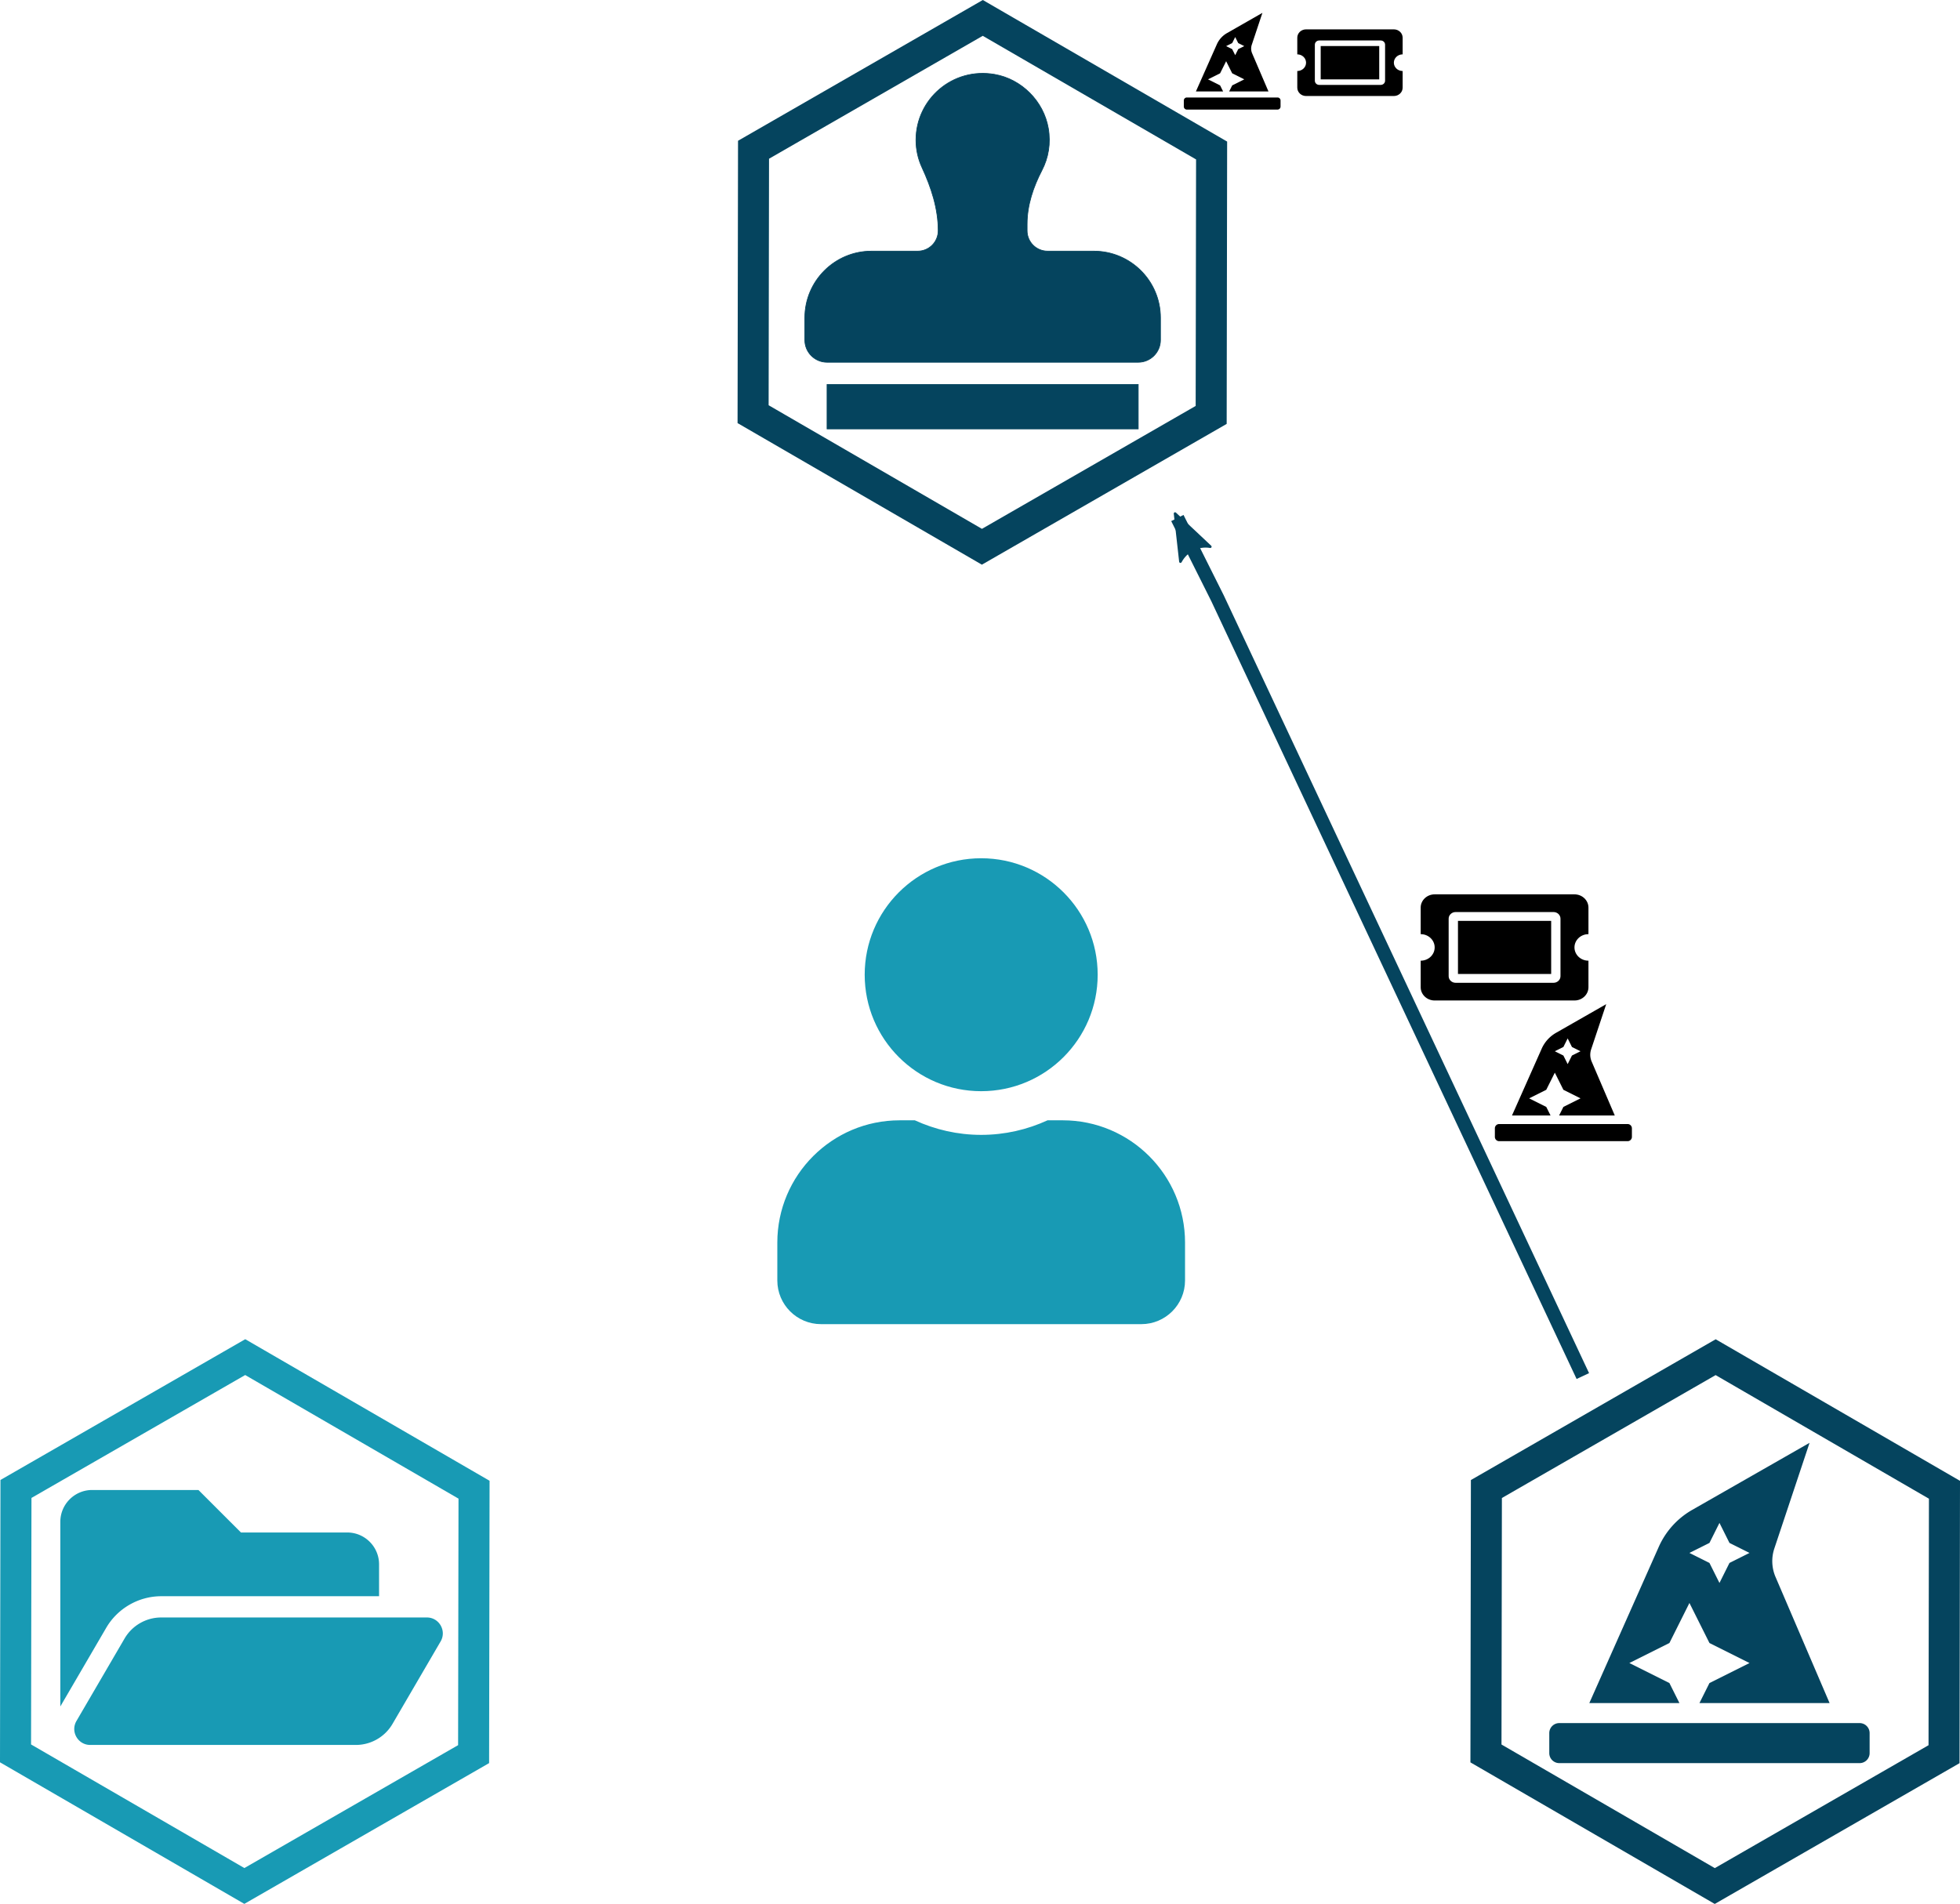 <?xml version="1.0" encoding="UTF-8" standalone="no"?>
<!-- Created with Inkscape (http://www.inkscape.org/) -->

<svg
   xmlns:dc="http://purl.org/dc/elements/1.1/"
   xmlns:cc="http://creativecommons.org/ns#"
   xmlns:rdf="http://www.w3.org/1999/02/22-rdf-syntax-ns#"
   xmlns:svg="http://www.w3.org/2000/svg"
   xmlns="http://www.w3.org/2000/svg"
   xmlns:sodipodi="http://sodipodi.sourceforge.net/DTD/sodipodi-0.dtd"
   xmlns:inkscape="http://www.inkscape.org/namespaces/inkscape"
   width="569.821mm"
   height="553.622mm"
   viewBox="0 0 569.821 553.622"
   version="1.1"
   id="svg8"
   inkscape:version="0.92.3 (2405546, 2018-03-11)"
   sodipodi:docname="4_backchannel-request.svg">
  <defs
     id="defs2">
    <marker
       inkscape:stockid="Arrow2Lstart"
       orient="auto"
       refY="0"
       refX="0"
       id="marker6448"
       style="overflow:visible"
       inkscape:isstock="true">
      <path
         id="path6446"
         style="fill:#05445e;fill-opacity:1;fill-rule:evenodd;stroke:#05445e;stroke-width:0.625;stroke-linejoin:round;stroke-opacity:1"
         d="M 8.719,4.034 -2.207,0.016 8.719,-4.002 c -1.745,2.372 -1.735,5.617 -6e-7,8.035 z"
         transform="matrix(1.1,0,0,1.1,1.1,0)"
         inkscape:connector-curvature="0" />
    </marker>
    <marker
       inkscape:stockid="Arrow2Mstart"
       orient="auto"
       refY="0"
       refX="0"
       id="Arrow2Mstart"
       style="overflow:visible"
       inkscape:isstock="true">
      <path
         id="path4682"
         style="fill:#05445e;fill-opacity:1;fill-rule:evenodd;stroke:#05445e;stroke-width:0.625;stroke-linejoin:round;stroke-opacity:1"
         d="M 8.719,4.034 -2.207,0.016 8.719,-4.002 c -1.745,2.372 -1.735,5.617 -6e-7,8.035 z"
         transform="scale(0.6)"
         inkscape:connector-curvature="0" />
    </marker>
    <marker
       inkscape:isstock="true"
       style="overflow:visible"
       id="marker3360"
       refX="0"
       refY="0"
       orient="auto"
       inkscape:stockid="Arrow2Lend">
      <path
         transform="matrix(-1.1,0,0,-1.1,-1.1,0)"
         d="M 8.719,4.034 -2.207,0.016 8.719,-4.002 c -1.745,2.372 -1.735,5.617 -6e-7,8.035 z"
         style="fill:#000000;fill-opacity:1;fill-rule:evenodd;stroke:#000000;stroke-width:0.625;stroke-linejoin:round;stroke-opacity:1"
         id="path3358"
         inkscape:connector-curvature="0" />
    </marker>
    <marker
       inkscape:stockid="Arrow1Lstart"
       orient="auto"
       refY="0"
       refX="0"
       id="marker11523"
       style="overflow:visible"
       inkscape:isstock="true">
      <path
         id="path11521"
         d="M 0,0 5,-5 -12.5,0 5,5 Z"
         style="fill:#05445e;fill-opacity:1;fill-rule:evenodd;stroke:#05445e;stroke-width:1pt;stroke-opacity:1"
         transform="matrix(0.8,0,0,0.8,10,0)"
         inkscape:connector-curvature="0" />
    </marker>
    <marker
       inkscape:isstock="true"
       style="overflow:visible"
       id="marker10205"
       refX="0"
       refY="0"
       orient="auto"
       inkscape:stockid="Arrow2Lend">
      <path
         transform="matrix(-1.1,0,0,-1.1,-1.1,0)"
         d="M 8.719,4.034 -2.207,0.016 8.719,-4.002 c -1.745,2.372 -1.735,5.617 -6e-7,8.035 z"
         style="fill:#a5a5a5;fill-opacity:0;fill-rule:evenodd;stroke:#a5a5a5;stroke-width:0.625;stroke-linejoin:round;stroke-opacity:0"
         id="path10203"
         inkscape:connector-curvature="0" />
    </marker>
    <marker
       inkscape:stockid="Arrow1Lend"
       orient="auto"
       refY="0"
       refX="0"
       id="marker4933"
       style="overflow:visible"
       inkscape:isstock="true">
      <path
         id="path4931"
         d="M 0,0 5,-5 -12.5,0 5,5 Z"
         style="fill:#000000;fill-opacity:1;fill-rule:evenodd;stroke:#000000;stroke-width:1pt;stroke-opacity:1"
         transform="matrix(-0.8,0,0,-0.8,-10,0)"
         inkscape:connector-curvature="0" />
    </marker>
    <marker
       inkscape:stockid="Arrow1Lstart"
       orient="auto"
       refY="0"
       refX="0"
       id="Arrow1Lstart"
       style="overflow:visible"
       inkscape:isstock="true">
      <path
         id="path4591"
         d="M 0,0 5,-5 -12.5,0 5,5 Z"
         style="fill:#000000;fill-opacity:1;fill-rule:evenodd;stroke:#000000;stroke-width:1pt;stroke-opacity:1"
         transform="matrix(0.8,0,0,0.8,10,0)"
         inkscape:connector-curvature="0" />
    </marker>
    <marker
       inkscape:stockid="Arrow2Mend"
       orient="auto"
       refY="0"
       refX="0"
       id="Arrow2Mend"
       style="overflow:visible"
       inkscape:isstock="true">
      <path
         id="path4618"
         style="fill:#05445e;fill-opacity:1;fill-rule:evenodd;stroke:#05445e;stroke-width:0.625;stroke-linejoin:round;stroke-opacity:1"
         d="M 8.719,4.034 -2.207,0.016 8.719,-4.002 c -1.745,2.372 -1.735,5.617 -6e-7,8.035 z"
         transform="scale(-0.6)"
         inkscape:connector-curvature="0" />
    </marker>
    <marker
       inkscape:stockid="Arrow1Lend"
       orient="auto"
       refY="0"
       refX="0"
       id="Arrow1Lend"
       style="overflow:visible"
       inkscape:isstock="true">
      <path
         id="path4594"
         d="M 0,0 5,-5 -12.5,0 5,5 Z"
         style="fill:#000000;fill-opacity:1;fill-rule:evenodd;stroke:#000000;stroke-width:1pt;stroke-opacity:1"
         transform="matrix(-0.8,0,0,-0.8,-10,0)"
         inkscape:connector-curvature="0" />
    </marker>
    <inkscape:path-effect
       effect="spiro"
       id="path-effect4587"
       is_visible="true" />
    <marker
       inkscape:stockid="Arrow2Lend"
       orient="auto"
       refY="0"
       refX="0"
       id="marker1075-2"
       style="overflow:visible"
       inkscape:isstock="true">
      <path
         inkscape:connector-curvature="0"
         id="path1073-9"
         style="fill:#05445e;fill-opacity:1;fill-rule:evenodd;stroke:#05445e;stroke-width:0.625;stroke-linejoin:round;stroke-opacity:1"
         d="M 8.719,4.034 -2.207,0.016 8.719,-4.002 c -1.745,2.372 -1.735,5.617 -6e-7,8.035 z"
         transform="matrix(-1.1,0,0,-1.1,-1.1,0)" />
    </marker>
    <marker
       inkscape:isstock="true"
       style="overflow:visible"
       id="marker994"
       refX="0"
       refY="0"
       orient="auto"
       inkscape:stockid="Arrow2Lend">
      <path
         transform="matrix(-1.1,0,0,-1.1,-1.1,0)"
         d="M 8.719,4.034 -2.207,0.016 8.719,-4.002 c -1.745,2.372 -1.735,5.617 -6e-7,8.035 z"
         style="fill:#05445e;fill-opacity:1;fill-rule:evenodd;stroke:#05445e;stroke-width:0.625;stroke-linejoin:round;stroke-opacity:1"
         id="path992"
         inkscape:connector-curvature="0" />
    </marker>
  </defs>
  <sodipodi:namedview
     id="base"
     pagecolor="#ffffff"
     bordercolor="#666666"
     borderopacity="1.0"
     inkscape:pageopacity="0.0"
     inkscape:pageshadow="2"
     inkscape:zoom="1.4"
     inkscape:cx="1148.5074"
     inkscape:cy="1889.5939"
     inkscape:document-units="mm"
     inkscape:current-layer="layer1"
     showgrid="false"
     inkscape:window-width="1853"
     inkscape:window-height="1025"
     inkscape:window-x="1987"
     inkscape:window-y="417"
     inkscape:window-maximized="1"
     fit-margin-top="0"
     fit-margin-left="0"
     fit-margin-right="0"
     fit-margin-bottom="0"
     inkscape:snap-global="false"
     showguides="true"
     inkscape:guide-bbox="true">
    <sodipodi:guide
       position="285.245,383.289"
       orientation="1,0"
       id="guide3276"
       inkscape:locked="false" />
  </sodipodi:namedview>
  <g
     inkscape:label="Calque 1"
     inkscape:groupmode="layer"
     id="layer1"
     transform="translate(1199.764,326.15)">
    <path
       d="m -1062.075,183.909 -66.65,38.335 -66.524,-38.554 0.126,-76.888 66.65,-38.335 66.524,38.554 z"
       inkscape:randomized="0"
       inkscape:rounded="0"
       inkscape:flatsided="true"
       sodipodi:arg2="1.0488424"
       sodipodi:arg1="0.5252436"
       sodipodi:r2="66.587135"
       sodipodi:r1="76.888199"
       sodipodi:cy="145.35568"
       sodipodi:cx="-1128.5988"
       sodipodi:sides="6"
       id="path2549"
       style="fill:none;fill-opacity:1;stroke:#189ab4;stroke-width:9.022;stroke-miterlimit:4;stroke-dasharray:none;stroke-opacity:1"
       sodipodi:type="star" />
    <path
       inkscape:connector-curvature="0"
       d="m -1071.664,151.14 -13.982,23.969 a 12.355,12.355 0 0 1 -10.672,6.13 h -77.216 c -3.576,0 -5.804,-3.879 -4.002,-6.968 l 13.982,-23.969 a 12.356,12.356 0 0 1 10.672,-6.13 h 77.216 c 3.576,0 5.804,3.879 4.002,6.968 z m -81.218,-13.146 h 63.323 v -9.267 c 0,-5.118 -4.149,-9.267 -9.267,-9.267 h -30.889 l -12.356,-12.356 h -30.889 c -5.118,0 -9.267,4.149 -9.267,9.267 v 53.679 l 13.336,-22.861 c 3.308,-5.672 9.443,-9.195 16.009,-9.195 z"
       id="path2-3"
       style="fill:#189ab4;fill-opacity:1;stroke-width:0.193" />
    <path
       sodipodi:type="star"
       style="fill:none;fill-opacity:1;stroke:#05445e;stroke-width:9.022;stroke-miterlimit:4;stroke-dasharray:none;stroke-opacity:1"
       id="path2549-6"
       sodipodi:sides="6"
       sodipodi:cx="-701.10846"
       sodipodi:cy="145.3744"
       sodipodi:r1="76.888199"
       sodipodi:r2="66.587135"
       sodipodi:arg1="0.5252436"
       sodipodi:arg2="1.0488424"
       inkscape:flatsided="true"
       inkscape:rounded="0"
       inkscape:randomized="0"
       d="m -634.585,183.928 -66.65,38.335 -66.524,-38.554 0.126,-76.888 66.65,-38.335 66.524,38.554 z" />
    <path
       style="fill:#05445e;fill-opacity:1;stroke-width:0.182"
       id="path2-7"
       d="m -659.128,174.883 h -87.312 c -1.608,0 -2.91,1.302 -2.91,2.91 v 5.821 c 0,1.608 1.302,2.91 2.91,2.91 h 87.312 c 1.608,0 2.91,-1.302 2.91,-2.91 v -5.821 c 0,-1.608 -1.302,-2.91 -2.91,-2.91 z m -55.298,-11.642 -11.642,-5.821 11.642,-5.821 5.821,-11.642 5.821,11.642 11.642,5.821 -11.642,5.821 -2.91,5.821 h 37.835 l -15.718,-36.677 a 11.633,11.633 0 0 1 -0.344,-8.267 l 10.241,-30.727 -34.121,19.498 a 23.281,23.281 0 0 0 -9.724,10.759 l -20.184,45.413 h 26.194 z m 11.642,-40.746 2.91,-5.821 2.91,5.821 5.821,2.91 -5.821,2.91 -2.91,5.821 -2.91,-5.821 -5.821,-2.91 z"
       inkscape:connector-curvature="0" />
    <g
       transform="translate(-1012.444,-383.059)"
       id="g3794"
       style="opacity:1;stroke:#05445e;stroke-opacity:1">
      <path
         d="M 164.798,177.56 98.147,215.894 31.624,177.34 31.75,100.452 98.4,62.118 164.924,100.671 Z"
         inkscape:randomized="0"
         inkscape:rounded="0"
         inkscape:flatsided="true"
         sodipodi:arg2="1.0488424"
         sodipodi:arg1="0.5252436"
         sodipodi:r2="66.587135"
         sodipodi:r1="76.888199"
         sodipodi:cy="139.00595"
         sodipodi:cx="98.273811"
         sodipodi:sides="6"
         id="path2549-7"
         style="fill:none;fill-opacity:1;stroke:#05445e;stroke-width:9.022;stroke-miterlimit:4;stroke-dasharray:none;stroke-opacity:1"
         sodipodi:type="star" />
      <path
         inkscape:connector-curvature="0"
         d="M 53.124,181.628 H 143.595 V 168.703 H 53.124 Z m 77.546,-51.697 h -13.441 c -3.284,0 -5.945,-2.662 -5.945,-5.945 v -1.91 c 0,-5.527 1.793,-10.786 4.334,-15.695 1.84,-3.556 2.605,-7.753 1.828,-12.201 -1.367,-7.831 -7.769,-14.277 -15.602,-15.64 -12.244,-2.13 -22.87,7.234 -22.87,19.082 0,2.859 0.63,5.561 1.755,7.993 2.692,5.826 4.707,11.939 4.707,18.359 v 0.014 c 0,3.284 -2.662,5.945 -5.945,5.945 H 66.049 c -10.707,0 -19.386,8.679 -19.386,19.386 v 6.462 c 0,3.568 2.894,6.462 6.462,6.462 h 90.47 c 3.568,0 6.462,-2.894 6.462,-6.462 v -6.462 c 0,-10.707 -8.679,-19.386 -19.386,-19.386 z"
         id="path2-35"
         style="fill:#05445e;fill-opacity:1;stroke:#05445e;stroke-width:0.202;stroke-opacity:1" />
    </g>
    <path
       inkscape:connector-curvature="0"
       d="m -914.509,-8.856 c 18.706,0 33.867,-15.161 33.867,-33.867 0,-18.706 -15.161,-33.867 -33.867,-33.867 -18.706,0 -33.867,15.161 -33.867,33.867 0,18.706 15.161,33.867 33.867,33.867 z m 23.707,8.467 h -4.419 c -5.874,2.699 -12.409,4.233 -19.288,4.233 -6.879,0 -13.388,-1.535 -19.288,-4.233 h -4.419 c -19.632,0 -35.56,15.928 -35.56,35.56 v 11.007 c 0,7.011 5.689,12.7 12.7,12.7 h 93.133 c 7.011,0 12.7,-5.689 12.7,-12.7 V 35.17 c 0,-19.632 -15.928,-35.56 -35.56,-35.56 z"
       id="path2-6"
       style="fill:#189ab4;fill-opacity:1;stroke-width:0.265" />
    <rect
       style="fill:#ffffff;fill-opacity:1;stroke:#ffffff;stroke-width:1.35;stroke-miterlimit:4;stroke-dasharray:none;stroke-opacity:1"
       id="rect4544"
       width="0"
       height="29.296"
       x="-714.262"
       y="-33.565" />
    <path
       style="fill:none;stroke:#05445e;stroke-width:4;stroke-linecap:butt;stroke-linejoin:miter;stroke-miterlimit:4;stroke-dasharray:none;stroke-opacity:1;marker-start:;marker-end:url(#marker1075-2)"
       d="m -739.595,73.974 -106.196,-226.148 -11.684,-23.352"
       id="path981-1"
       inkscape:connector-curvature="0"
       sodipodi:nodetypes="ccc" />
    <path
       inkscape:connector-curvature="0"
       style="fill:#000000;fill-opacity:1;stroke-width:0.082"
       d="m -775.896,-58.378 h 27.096 v 15.431 h -27.096 z m 33.87,7.715 c 0,2.131 1.82,3.858 4.064,3.858 v 7.715 c 0,2.131 -1.82,3.858 -4.064,3.858 h -40.644 c -2.245,0 -4.064,-1.727 -4.064,-3.858 v -7.715 c 2.245,0 4.064,-1.727 4.064,-3.858 0,-2.131 -1.82,-3.858 -4.064,-3.858 v -7.715 c 0,-2.131 1.82,-3.858 4.064,-3.858 h 40.644 c 2.245,0 4.064,1.727 4.064,3.858 v 7.715 c -2.245,0 -4.064,1.727 -4.064,3.858 z m -4.064,-8.358 c 0,-1.065 -0.91,-1.929 -2.032,-1.929 h -28.45 c -1.122,0 -2.032,0.864 -2.032,1.929 V -42.304 c 0,1.065 0.91,1.929 2.032,1.929 h 28.45 c 1.122,0 2.032,-0.864 2.032,-1.929 z"
       id="path2" />
    <path
       style="fill:#000000;fill-opacity:1;stroke-width:0.078"
       id="path2-36"
       d="m -726.574,0.695 h -37.349 c -0.688,0 -1.245,0.557 -1.245,1.245 v 2.49 c 0,0.688 0.557,1.245 1.245,1.245 h 37.349 c 0.688,0 1.245,-0.557 1.245,-1.245 v -2.49 c 0,-0.688 -0.557,-1.245 -1.245,-1.245 z m -23.654,-4.98 -4.98,-2.49 4.98,-2.49 2.49,-4.98 2.49,4.98 4.98,2.49 -4.98,2.49 -1.245,2.49 h 16.184 l -6.724,-15.689 a 4.976,4.976 0 0 1 -0.147,-3.536 l 4.381,-13.144 -14.596,8.34 a 9.959,9.959 0 0 0 -4.16,4.602 l -8.634,19.426 h 11.205 z m 4.98,-17.429 1.245,-2.49 1.245,2.49 2.49,1.245 -2.49,1.245 -1.245,2.49 -1.245,-2.49 -2.49,-1.245 z"
       inkscape:connector-curvature="0" />
    <path
       style="fill:#000000;fill-opacity:1;stroke-width:0.055"
       id="path2-2"
       d="m -828.356,-297.804 h -26.364 c -0.485,0 -0.879,0.393 -0.879,0.879 v 1.758 c 0,0.486 0.393,0.879 0.879,0.879 h 26.364 c 0.486,0 0.879,-0.393 0.879,-0.879 v -1.758 c 0,-0.486 -0.393,-0.879 -0.879,-0.879 z m -16.697,-3.515 -3.515,-1.758 3.515,-1.758 1.758,-3.515 1.758,3.515 3.515,1.758 -3.515,1.758 -0.879,1.758 h 11.424 l -4.746,-11.074 a 3.513,3.513 0 0 1 -0.104,-2.496 l 3.092,-9.278 -10.303,5.887 a 7.03,7.03 0 0 0 -2.936,3.249 l -6.095,13.712 h 7.909 z m 3.515,-12.303 0.879,-1.758 0.879,1.758 1.758,0.879 -1.758,0.879 -0.879,1.758 -0.879,-1.758 -1.758,-0.879 z"
       inkscape:connector-curvature="0" />
    <path
       inkscape:connector-curvature="0"
       style="fill:#000000;fill-opacity:1;stroke-width:0.052"
       d="m -815.805,-312.768 h 17.016 v 9.691 h -17.016 z m 21.27,4.845 c 0,1.338 1.143,2.423 2.553,2.423 v 4.845 c 0,1.338 -1.143,2.423 -2.553,2.423 h -25.524 c -1.41,0 -2.552,-1.085 -2.552,-2.423 v -4.845 c 1.41,0 2.552,-1.085 2.552,-2.423 0,-1.338 -1.143,-2.423 -2.552,-2.423 v -4.845 c 0,-1.338 1.143,-2.423 2.552,-2.423 h 25.524 c 1.41,0 2.553,1.085 2.553,2.423 v 4.845 c -1.41,0 -2.553,1.085 -2.553,2.423 z m -2.552,-5.249 c 0,-0.669 -0.571,-1.211 -1.276,-1.211 h -17.867 c -0.705,0 -1.276,0.542 -1.276,1.211 v 10.498 c 0,0.669 0.571,1.211 1.276,1.211 h 17.867 c 0.705,0 1.276,-0.542 1.276,-1.211 z"
       id="path2-36-7" />
  </g>
</svg>
